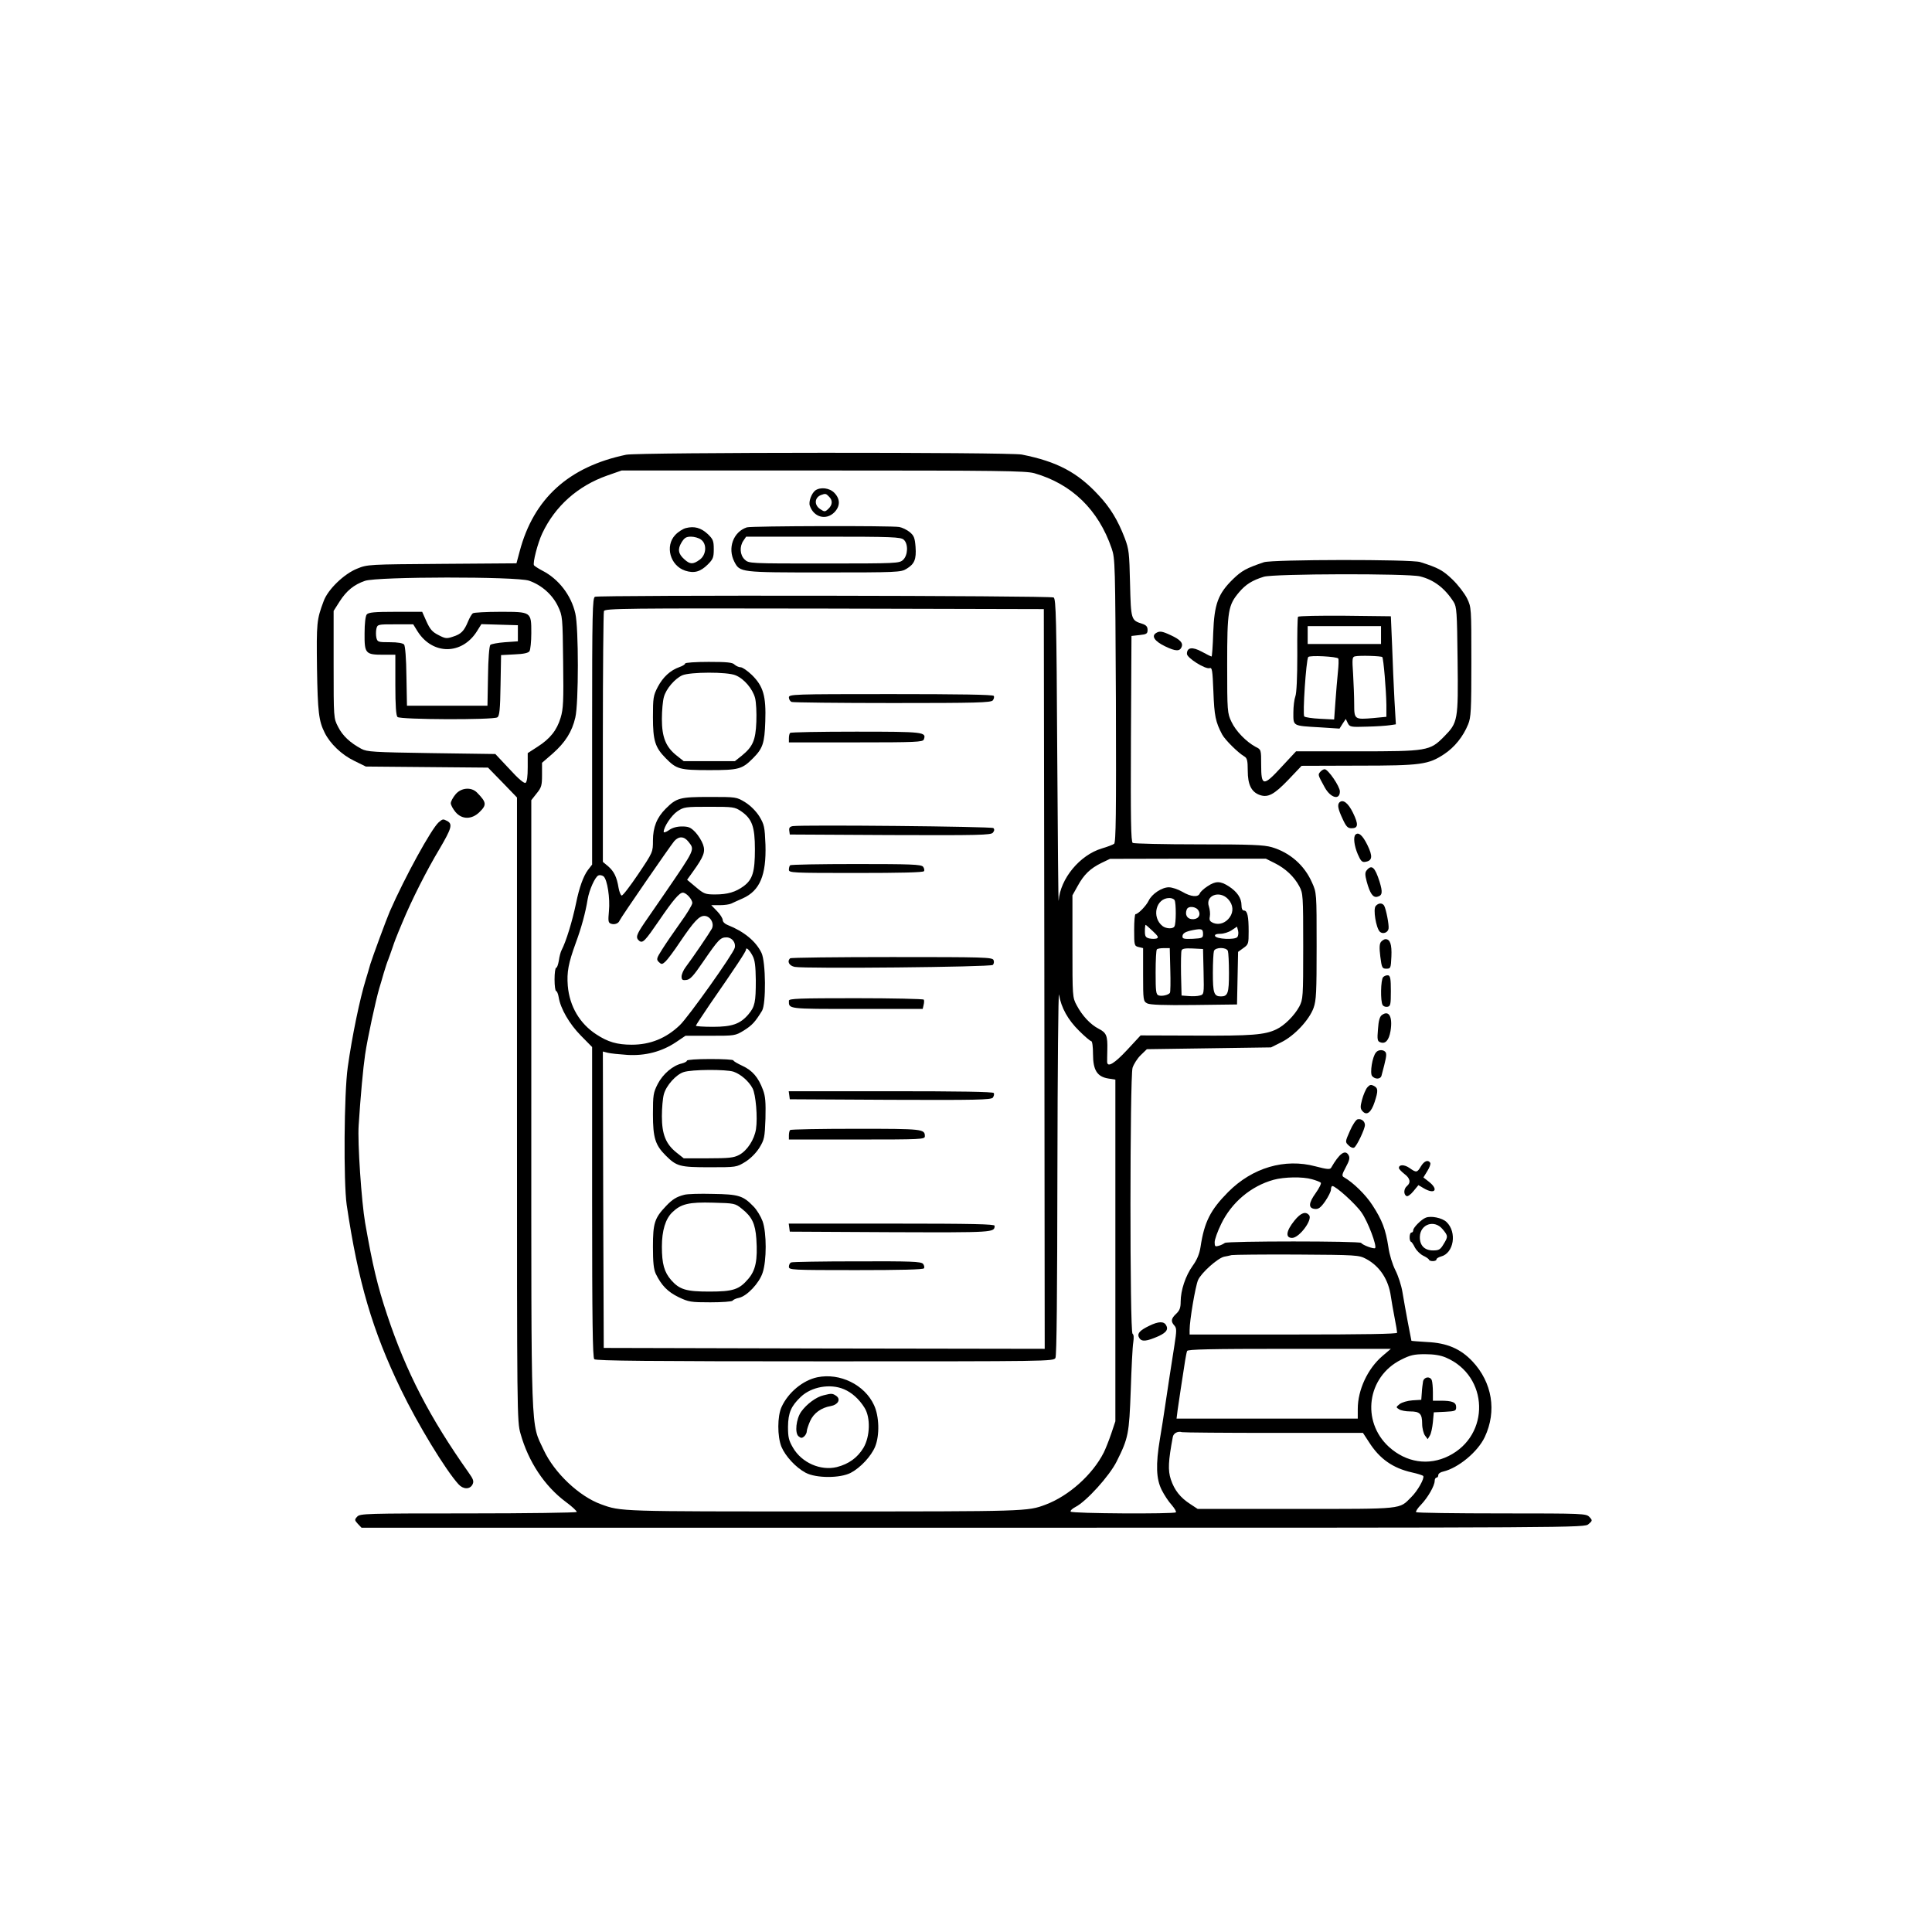 <?xml version="1.0" standalone="no"?>
<!DOCTYPE svg PUBLIC "-//W3C//DTD SVG 20010904//EN"
 "http://www.w3.org/TR/2001/REC-SVG-20010904/DTD/svg10.dtd">
<svg version="1.0" xmlns="http://www.w3.org/2000/svg"
 width="1080pt" height="1080pt" viewBox="0 0 1080 1080"
 preserveAspectRatio="xMidYMid meet">

<g transform="translate(0,1080) scale(0.1,-0.1)"
fill="#000000" stroke="none">
<path d="M3500 8258 c-321 -67 -517 -245 -595 -540 l-18 -67 -416 -3 c-411 -3
-417 -3 -475 -27 -73 -29 -164 -117 -187 -182 -39 -104 -40 -121 -37 -374 4
-246 10 -295 43 -361 30 -61 95 -123 163 -156 l67 -33 341 -3 342 -3 81 -83
81 -84 0 -1743 c0 -1710 0 -1745 20 -1814 44 -156 134 -292 252 -380 37 -27
64 -53 62 -57 -3 -4 -276 -8 -608 -8 -570 0 -604 -1 -619 -18 -16 -17 -15 -20
3 -40 l21 -22 3418 0 c3404 0 3418 0 3441 20 22 19 23 21 5 40 -18 19 -31 20
-490 20 -259 0 -475 3 -479 7 -3 4 9 23 28 42 38 40 76 106 76 133 0 10 5 18
10 18 6 0 10 6 10 14 0 8 12 17 28 20 84 20 193 110 232 193 68 144 42 305
-69 423 -66 70 -142 103 -253 108 -49 3 -88 6 -88 7 0 2 -9 48 -20 103 -10 55
-24 130 -30 168 -6 38 -24 93 -40 124 -16 32 -33 86 -39 130 -15 98 -35 150
-89 233 -38 59 -108 127 -159 156 -13 7 -12 15 10 56 20 37 24 52 16 67 -19
35 -52 10 -98 -70 -6 -10 -23 -9 -87 8 -172 46 -353 -7 -489 -144 -99 -100
-133 -167 -154 -307 -6 -39 -20 -72 -44 -105 -40 -56 -67 -137 -67 -201 0 -34
-6 -49 -25 -67 -29 -27 -31 -43 -10 -66 13 -15 13 -27 0 -111 -15 -94 -37
-238 -55 -359 -5 -36 -17 -110 -26 -164 -24 -144 -21 -223 10 -285 14 -28 39
-66 56 -84 16 -19 27 -37 23 -41 -10 -10 -581 -7 -588 4 -3 5 9 17 27 26 62
32 190 174 230 254 66 132 70 154 79 400 4 124 10 244 14 266 4 27 3 44 -4 48
-16 10 -15 1434 0 1487 7 21 27 53 46 71 l34 33 347 5 347 5 58 29 c73 36 156
125 180 192 15 42 17 88 17 346 0 297 0 298 -26 355 -42 96 -123 167 -224 197
-45 13 -114 16 -409 16 -196 0 -362 4 -369 8 -10 7 -12 130 -10 583 l3 574 45
5 c40 4 45 8 45 29 0 18 -8 27 -30 34 -62 20 -63 21 -68 225 -4 172 -6 192
-30 255 -38 99 -81 170 -146 239 -117 127 -232 188 -429 227 -68 14 -2146 13
-2212 -1z m2281 -103 c210 -60 359 -204 433 -420 20 -58 20 -83 24 -851 2
-635 0 -793 -10 -801 -7 -5 -38 -17 -69 -26 -123 -37 -232 -169 -241 -292 -2
-17 -5 356 -8 828 -4 748 -7 859 -20 867 -16 11 -2537 14 -2564 4 -14 -6 -16
-81 -16 -752 l0 -745 -24 -31 c-25 -34 -48 -97 -66 -186 -21 -100 -55 -212
-81 -262 -5 -9 -12 -35 -15 -58 -4 -22 -10 -40 -15 -40 -5 0 -9 -29 -9 -65 0
-36 4 -65 9 -65 4 0 11 -15 14 -34 10 -64 60 -150 124 -215 l63 -64 0 -866 c0
-661 3 -870 12 -879 9 -9 309 -12 1290 -12 1253 0 1277 0 1288 19 7 13 10 360
11 1048 1 565 5 1008 9 983 12 -73 50 -141 112 -202 32 -32 63 -58 68 -58 6 0
10 -32 10 -72 0 -90 23 -127 86 -137 l39 -6 0 -955 0 -955 -23 -69 c-13 -38
-32 -86 -42 -106 -63 -124 -195 -242 -325 -291 -101 -38 -106 -38 -1240 -38
-1142 0 -1133 -1 -1245 40 -122 44 -261 175 -321 304 -73 157 -69 40 -69 1933
l0 1699 30 38 c27 33 30 45 30 104 l0 67 60 52 c70 62 108 122 126 201 19 78
19 504 0 582 -23 102 -94 193 -184 239 -23 12 -44 26 -47 30 -8 13 21 125 46
178 72 153 199 266 364 324 l80 28 1126 0 c984 0 1132 -2 1180 -15z m-2824
-601 c70 -24 131 -78 162 -143 26 -55 26 -60 29 -311 3 -218 1 -263 -14 -312
-21 -70 -59 -118 -130 -163 l-54 -35 0 -79 c0 -51 -4 -82 -12 -87 -8 -5 -41
23 -90 77 l-79 84 -357 5 c-325 5 -360 7 -392 24 -63 34 -105 73 -130 123 -25
48 -25 49 -25 348 l0 300 33 52 c39 61 81 95 142 116 68 24 847 25 917 1z
m2881 -2227 l2 -2067 -1232 2 -1233 3 -3 829 -2 828 27 -7 c16 -4 65 -9 110
-12 100 -6 193 18 273 72 l52 35 139 0 c137 0 139 0 188 30 46 29 63 48 101
110 23 39 21 272 -3 323 -31 65 -98 120 -189 156 -16 6 -28 18 -28 28 0 9 -14
32 -32 50 l-32 33 47 0 c26 0 55 4 65 9 9 4 38 18 64 29 96 43 132 130 127
300 -4 100 -7 113 -34 158 -19 30 -49 60 -79 79 -49 30 -50 30 -200 30 -166 0
-184 -5 -245 -66 -49 -49 -71 -103 -71 -178 0 -64 0 -65 -82 -187 -46 -68 -87
-122 -93 -120 -5 1 -13 20 -17 42 -10 62 -26 93 -58 121 l-30 25 0 693 c0 381
3 701 6 709 6 15 121 16 1233 14 l1226 -3 3 -2068z m-1695 938 c61 -42 77 -86
77 -213 0 -126 -13 -168 -62 -205 -46 -34 -91 -47 -160 -47 -55 0 -63 3 -108
41 l-49 41 33 46 c61 85 70 111 56 151 -7 20 -26 51 -43 69 -26 27 -38 32 -75
32 -28 0 -54 -7 -73 -21 -16 -11 -29 -15 -29 -9 0 27 43 92 77 115 36 24 44
25 178 25 134 0 142 -1 178 -25z m-294 -171 c35 -45 39 -37 -137 -294 -36 -52
-85 -123 -109 -158 -46 -68 -51 -83 -30 -101 20 -16 33 -1 112 114 77 113 113
155 132 155 19 0 53 -37 53 -58 0 -10 -30 -60 -68 -112 -37 -52 -83 -119 -101
-148 -31 -49 -33 -55 -18 -70 15 -14 18 -14 37 3 11 10 48 59 81 109 78 115
107 146 136 146 33 0 58 -42 42 -72 -13 -24 -106 -161 -146 -214 -13 -17 -23
-41 -23 -53 0 -18 5 -22 27 -19 21 2 40 23 93 101 86 125 97 137 131 137 31 0
54 -30 46 -59 -8 -33 -260 -388 -307 -432 -76 -73 -165 -109 -268 -109 -82 0
-134 15 -199 58 -92 60 -149 156 -159 271 -6 78 3 125 45 241 31 84 54 168 66
243 9 53 42 126 60 133 8 4 21 1 29 -5 21 -18 37 -122 30 -194 -5 -54 -4 -65
10 -70 19 -8 43 0 49 16 6 16 282 416 306 445 26 29 55 28 80 -4z m3277 -119
c60 -30 108 -75 137 -129 21 -39 22 -52 22 -336 0 -286 -1 -296 -22 -337 -28
-51 -83 -106 -128 -127 -64 -31 -140 -37 -450 -35 l-309 1 -76 -82 c-69 -74
-109 -99 -111 -67 0 6 0 38 1 69 2 78 -5 95 -48 117 -47 24 -93 74 -123 131
-24 44 -24 50 -24 330 l0 285 29 52 c35 64 70 98 133 129 l48 23 436 1 435 0
50 -25z m-2919 -518 c13 -24 17 -57 18 -137 0 -122 -5 -147 -41 -190 -46 -54
-91 -70 -199 -70 -52 0 -95 3 -95 6 0 3 35 56 77 118 149 215 203 297 203 307
0 17 19 0 37 -34z m3127 -1249 c22 -6 45 -15 49 -19 5 -3 -8 -30 -28 -58 -41
-57 -42 -85 -5 -89 20 -2 32 6 58 43 17 25 32 54 32 65 0 11 4 20 8 20 19 0
130 -100 163 -148 36 -51 87 -187 76 -199 -7 -6 -69 16 -78 29 -8 11 -748 11
-762 0 -7 -5 -22 -13 -34 -16 -20 -6 -23 -4 -23 20 0 15 16 60 36 101 58 121
167 213 294 248 59 16 162 18 214 3z m302 -445 c77 -41 126 -116 139 -210 4
-26 13 -80 21 -120 8 -40 14 -77 14 -83 0 -7 -184 -10 -580 -10 l-580 0 0 25
c0 55 32 243 47 279 18 41 110 123 146 131 12 2 31 6 42 9 11 2 175 4 365 3
334 -2 346 -3 386 -24z m92 -543 c-83 -71 -138 -190 -138 -296 l0 -54 -506 0
-507 0 6 48 c6 43 27 182 42 277 4 22 8 46 11 53 3 9 126 12 571 12 l568 0
-47 -40z m355 -9 c240 -103 249 -434 15 -550 -112 -56 -237 -37 -334 51 -156
143 -122 392 68 487 51 26 73 31 134 31 49 0 87 -6 117 -19z m-962 -421 l498
0 34 -52 c59 -93 133 -145 240 -169 32 -7 60 -16 63 -20 8 -13 -32 -84 -67
-118 -69 -69 -35 -66 -644 -66 l-550 0 -41 27 c-56 36 -89 78 -109 138 -17 51
-14 103 11 237 4 22 28 34 52 27 8 -2 238 -4 513 -4z"/>
<path d="M4557 8058 c-21 -17 -38 -63 -30 -85 22 -65 91 -83 137 -37 33 34 34
73 1 108 -27 29 -79 35 -108 14z m77 -34 c22 -21 20 -47 -4 -69 -18 -17 -21
-17 -45 -1 -35 23 -32 65 5 79 24 9 28 8 44 -9z"/>
<path d="M3834 7848 c-16 -4 -43 -21 -59 -38 -59 -62 -29 -172 55 -200 50 -16
85 -7 127 35 29 29 33 39 33 85 0 47 -4 56 -34 85 -38 35 -75 45 -122 33z m84
-64 c35 -24 31 -86 -7 -113 -37 -27 -54 -26 -85 2 -35 31 -39 57 -16 95 16 26
26 32 53 32 18 0 43 -7 55 -16z"/>
<path d="M4175 7852 c-76 -25 -109 -116 -70 -192 31 -60 32 -60 502 -60 406 0
430 1 460 20 45 27 56 53 51 123 -4 51 -9 63 -33 83 -15 12 -41 25 -58 28 -40
8 -827 6 -852 -2z m877 -69 c26 -23 24 -87 -4 -113 -21 -19 -33 -20 -442 -20
-417 0 -420 0 -443 22 -27 25 -30 73 -7 106 l15 22 431 0 c387 0 433 -2 450
-17z"/>
<path d="M4569 3101 c-81 -17 -163 -85 -200 -166 -24 -52 -24 -164 -1 -222 22
-53 81 -117 136 -146 59 -31 193 -31 252 0 55 29 114 93 136 146 26 64 23 170
-6 232 -52 114 -191 182 -317 156z m149 -67 c43 -18 85 -55 115 -104 34 -54
31 -160 -6 -223 -33 -55 -82 -91 -149 -108 -91 -22 -196 24 -245 108 -24 41
-28 59 -28 118 1 77 17 115 72 167 59 56 164 75 241 42z"/>
<path d="M4603 3000 c-40 -9 -94 -49 -124 -91 -29 -41 -37 -120 -15 -138 13
-11 19 -11 31 -1 8 7 15 20 15 29 0 9 9 35 19 58 20 44 62 74 115 83 40 7 57
37 32 56 -22 15 -26 16 -73 4z"/>
<path d="M2050 7365 c-7 -9 -12 -50 -12 -106 -1 -112 5 -119 104 -119 l68 0 0
-168 c0 -117 4 -172 12 -180 15 -15 535 -17 558 -2 12 7 16 41 18 179 l3 169
75 4 c52 2 78 8 84 18 5 8 10 54 10 101 0 120 1 119 -176 119 -76 0 -144 -4
-150 -8 -7 -4 -19 -25 -28 -47 -22 -53 -39 -70 -84 -84 -35 -12 -43 -11 -81 9
-34 17 -47 32 -67 76 l-24 54 -149 0 c-118 0 -151 -3 -161 -15z m284 -94 c84
-133 248 -133 332 0 l25 40 102 -3 102 -3 0 -45 0 -45 -72 -5 c-40 -3 -77 -10
-82 -15 -6 -6 -12 -80 -13 -175 l-3 -165 -225 0 -225 0 -3 164 c-1 101 -7 170
-13 178 -8 8 -35 13 -80 13 -65 0 -69 1 -75 25 -3 14 -3 36 0 50 6 25 8 25
106 25 l100 0 24 -39z"/>
<path d="M3830 7091 c0 -5 -14 -14 -32 -20 -51 -18 -92 -56 -121 -111 -25 -48
-27 -61 -27 -169 0 -131 12 -169 71 -229 61 -62 78 -67 244 -67 165 0 183 5
244 66 55 55 65 84 69 206 5 142 -11 197 -75 260 -25 24 -53 43 -63 43 -10 0
-25 7 -34 15 -11 12 -42 15 -145 15 -72 0 -131 -4 -131 -9z m282 -66 c47 -19
95 -75 109 -127 6 -24 9 -83 7 -133 -4 -104 -20 -139 -81 -189 l-39 -31 -143
0 -143 0 -39 31 c-61 48 -83 103 -83 204 0 47 5 102 11 123 12 46 61 103 103
122 44 19 252 20 298 0z"/>
<path d="M4410 6901 c0 -10 7 -22 16 -25 9 -3 262 -6 564 -6 467 0 549 2 560
15 6 8 9 19 5 25 -4 7 -191 10 -576 10 -552 0 -569 -1 -569 -19z"/>
<path d="M4417 6703 c-4 -3 -7 -17 -7 -30 l0 -23 374 0 c336 0 374 2 380 16
16 42 2 44 -379 44 -199 0 -365 -3 -368 -7z"/>
<path d="M4432 6182 c-17 -3 -22 -9 -20 -25 l3 -22 561 -3 c497 -2 563 0 574
13 9 11 10 19 3 26 -9 9 -1062 19 -1121 11z"/>
<path d="M4417 5963 c-4 -3 -7 -15 -7 -25 0 -17 18 -18 374 -18 250 0 377 3
381 10 4 6 1 17 -5 25 -11 13 -70 15 -375 15 -199 0 -365 -3 -368 -7z"/>
<path d="M4417 5443 c-19 -18 -5 -42 26 -48 60 -11 1095 -1 1107 11 6 6 8 18
4 27 -6 16 -53 17 -568 17 -310 0 -566 -3 -569 -7z"/>
<path d="M4410 5206 c0 -47 -12 -46 380 -46 l368 0 5 22 c3 12 4 25 1 30 -3 4
-174 8 -380 8 -316 0 -374 -2 -374 -14z"/>
<path d="M3840 4871 c0 -5 -13 -12 -29 -16 -49 -11 -105 -58 -134 -114 -25
-49 -27 -62 -27 -170 0 -131 13 -172 71 -230 61 -61 79 -66 245 -66 150 0 151
0 200 30 30 19 60 49 79 79 28 46 30 57 34 163 2 91 0 124 -14 161 -26 70 -59
108 -115 134 -28 13 -50 26 -50 30 0 5 -58 8 -130 8 -73 0 -130 -4 -130 -9z
m261 -62 c40 -14 85 -53 106 -93 18 -34 29 -164 19 -228 -9 -58 -49 -120 -94
-144 -30 -16 -57 -19 -173 -19 l-137 0 -39 31 c-61 48 -83 103 -83 204 0 47 5
102 11 123 13 49 69 111 111 124 45 15 237 16 279 2z"/>
<path d="M4412 4678 l3 -23 561 -3 c483 -2 563 0 574 12 6 9 9 20 5 26 -4 7
-191 10 -576 10 l-570 0 3 -22z"/>
<path d="M4417 4483 c-4 -3 -7 -17 -7 -30 l0 -23 380 0 c359 0 380 1 380 18 0
41 -10 42 -385 42 -199 0 -365 -3 -368 -7z"/>
<path d="M3825 4121 c-43 -11 -66 -25 -102 -63 -64 -67 -73 -96 -73 -227 0
-89 4 -126 16 -152 32 -65 66 -100 127 -130 57 -27 68 -29 178 -29 65 0 120 4
124 9 3 5 19 13 36 16 45 10 113 82 132 140 23 67 23 224 0 288 -10 27 -32 64
-51 83 -58 60 -83 68 -227 70 -71 2 -143 0 -160 -5z m322 -78 c57 -45 75 -84
81 -168 8 -120 -4 -176 -45 -224 -51 -60 -85 -71 -218 -71 -129 0 -166 11
-213 64 -39 45 -52 91 -52 187 0 90 20 156 59 193 48 46 92 57 228 53 119 -3
123 -4 160 -34z"/>
<path d="M4412 3938 l3 -23 564 -3 c582 -2 580 -2 581 36 0 9 -122 12 -576 12
l-575 0 3 -22z"/>
<path d="M4423 3743 c-7 -2 -13 -13 -13 -24 0 -18 12 -19 374 -19 250 0 377 3
381 10 4 6 1 17 -5 25 -11 13 -68 15 -369 14 -196 0 -362 -3 -368 -6z"/>
<path d="M6749 5845 c-20 -13 -39 -31 -42 -39 -9 -23 -49 -20 -98 9 -24 14
-58 25 -75 25 -39 0 -95 -37 -113 -75 -14 -29 -59 -75 -73 -75 -5 0 -8 -40 -8
-89 0 -86 1 -89 25 -95 l25 -6 0 -149 c0 -143 1 -148 23 -160 16 -8 90 -11
262 -9 l240 3 3 147 3 147 29 21 c29 20 30 25 30 93 0 85 -7 117 -26 117 -9 0
-14 11 -14 30 0 40 -25 76 -72 106 -47 30 -73 30 -119 -1z m116 -71 c29 -31
32 -70 9 -102 -22 -31 -58 -44 -90 -32 -21 9 -25 15 -21 37 3 14 0 39 -5 55
-22 62 59 93 107 42z m-299 -6 c9 -15 9 -133 -1 -147 -8 -15 -46 -13 -66 2
-63 49 -38 157 38 157 12 0 25 -5 29 -12z m134 -59 c15 -27 -5 -51 -39 -47
-26 3 -38 26 -27 54 8 22 54 17 66 -7z m-256 -114 c30 -28 34 -36 22 -41 -9
-3 -27 -3 -41 0 -21 5 -25 12 -25 41 0 19 2 35 4 35 2 0 20 -16 40 -35z m473
-33 c-13 -17 -119 -12 -125 6 -2 8 7 12 30 12 18 0 47 9 63 20 l30 20 6 -23
c3 -12 1 -28 -4 -35z m-192 17 c0 -22 -4 -24 -57 -27 -46 -2 -58 0 -58 12 0
19 15 28 60 37 48 9 55 6 55 -22z m-183 -200 c2 -67 1 -124 -2 -129 -8 -12
-46 -21 -64 -14 -14 5 -16 24 -16 128 0 68 3 126 7 129 3 4 21 7 39 7 l33 0 3
-121z m186 -11 c3 -127 2 -127 -21 -133 -13 -4 -41 -5 -63 -3 l-39 3 -3 119
c-1 66 0 126 3 133 3 10 21 13 62 11 l58 -3 3 -127z m136 116 c3 -9 6 -64 6
-123 0 -112 -6 -131 -45 -131 -39 0 -45 19 -45 131 0 59 3 114 6 123 8 22 70
22 78 0z"/>
<path d="M7237 3978 c-48 -59 -53 -98 -14 -98 40 0 116 102 95 127 -19 23 -46
14 -81 -29z"/>
<path d="M7955 3078 c-2 -13 -6 -41 -7 -63 l-3 -40 -49 -3 c-28 -2 -59 -11
-72 -21 -21 -17 -21 -18 -3 -29 10 -7 38 -12 62 -12 54 0 67 -13 67 -69 0 -26
8 -55 16 -66 l15 -20 12 20 c7 11 14 45 17 75 l5 55 63 3 c57 3 62 5 62 26 0
27 -21 36 -87 36 l-43 0 0 49 c0 27 -3 56 -6 65 -9 24 -43 20 -49 -6z"/>
<path d="M7065 7657 c-100 -34 -123 -47 -172 -94 -84 -82 -105 -139 -111 -300
-2 -73 -7 -133 -9 -133 -3 0 -28 12 -55 27 -53 29 -83 24 -83 -12 0 -23 103
-87 126 -80 15 5 17 -10 22 -132 5 -135 12 -169 49 -239 17 -31 89 -102 123
-122 16 -9 20 -22 20 -80 0 -78 20 -119 67 -136 46 -16 80 2 159 84 l75 79
316 1 c353 0 393 6 482 65 57 38 105 97 133 166 16 39 18 78 18 349 0 303 0
305 -24 355 -14 28 -50 75 -81 105 -53 51 -79 66 -181 98 -46 16 -830 15 -874
-1z m873 -79 c77 -19 138 -65 188 -143 17 -28 19 -53 22 -325 4 -338 2 -349
-76 -428 -79 -80 -93 -82 -487 -82 l-340 0 -81 -87 c-102 -111 -114 -109 -114
11 0 85 0 86 -31 101 -52 28 -111 88 -135 140 -23 48 -24 58 -24 320 0 302 5
332 68 406 36 42 72 65 137 85 55 17 805 19 873 2z"/>
<path d="M7256 7352 c-3 -5 -5 -100 -4 -213 0 -126 -4 -215 -11 -232 -6 -16
-11 -57 -11 -91 0 -76 -6 -73 151 -82 l107 -7 17 27 18 27 11 -23 c11 -22 17
-23 107 -20 51 1 109 5 128 8 l34 5 -8 137 c-4 75 -10 211 -13 302 l-7 165
-257 3 c-141 1 -259 -1 -262 -6z m464 -102 l0 -50 -205 0 -205 0 0 50 0 50
205 0 205 0 0 -50z m-239 -131 c3 -5 2 -39 -2 -76 -4 -38 -10 -112 -14 -167
l-7 -98 -79 4 c-43 2 -83 8 -88 13 -10 10 10 313 22 332 7 11 160 3 168 -8z
m246 8 c7 -7 22 -188 23 -268 l0 -66 -73 -7 c-105 -9 -107 -8 -107 78 0 39 -3
114 -6 167 -6 88 -5 97 11 100 26 6 146 2 152 -4z"/>
<path d="M6462 7261 c-27 -17 -7 -46 51 -74 60 -29 83 -29 93 -2 8 21 -9 40
-61 64 -49 23 -63 25 -83 12z"/>
<path d="M7380 6485 c-13 -16 -14 -15 25 -86 33 -60 85 -74 85 -23 0 28 -66
124 -85 124 -7 0 -18 -7 -25 -15z"/>
<path d="M2546 6359 c-14 -17 -26 -39 -26 -49 0 -10 12 -32 26 -49 36 -43 91
-43 134 -1 42 41 40 55 -14 110 -32 32 -89 27 -120 -11z"/>
<path d="M7487 6314 c-12 -13 -7 -38 18 -91 20 -44 29 -53 50 -53 38 0 40 21
8 87 -27 55 -56 77 -76 57z"/>
<path d="M2452 6203 c-41 -37 -188 -304 -273 -498 -19 -44 -96 -253 -109 -295
-7 -25 -18 -63 -25 -85 -33 -106 -77 -318 -101 -490 -21 -146 -24 -644 -6
-770 64 -432 144 -703 303 -1032 94 -195 250 -451 322 -530 26 -29 63 -30 78
-2 9 18 6 29 -22 68 -217 307 -349 562 -455 881 -54 162 -81 275 -123 515 -20
116 -43 449 -36 545 10 157 25 321 36 395 14 95 59 301 79 370 5 17 17 55 25
85 9 30 20 64 25 75 4 11 16 43 25 70 9 28 24 66 32 85 8 19 18 44 23 55 51
123 134 288 209 413 65 111 72 135 42 152 -25 13 -25 13 -49 -7z"/>
<path d="M7577 6134 c-13 -13 -7 -62 13 -109 16 -37 24 -46 41 -43 41 6 44 30
13 94 -27 55 -50 75 -67 58z"/>
<path d="M7640 5935 c-10 -12 -10 -25 0 -63 18 -66 35 -91 59 -85 29 7 31 25
13 84 -26 82 -44 98 -72 64z"/>
<path d="M7690 5735 c-15 -18 2 -121 23 -143 16 -16 45 -6 49 16 4 20 -14 112
-25 130 -11 16 -32 15 -47 -3z"/>
<path d="M7720 5535 c-9 -11 -10 -33 -4 -82 8 -64 11 -68 34 -68 24 0 25 3 28
68 3 68 -7 97 -33 97 -7 0 -18 -7 -25 -15z"/>
<path d="M7732 5338 c-14 -14 -16 -136 -3 -156 5 -8 17 -12 27 -10 17 3 19 13
19 88 0 68 -3 85 -15 88 -9 1 -21 -3 -28 -10z"/>
<path d="M7725 5126 c-12 -8 -19 -32 -22 -79 -5 -57 -3 -68 12 -73 29 -12 49
10 58 62 13 79 -8 119 -48 90z"/>
<path d="M7692 4917 c-21 -24 -35 -116 -22 -132 17 -20 48 -19 53 3 25 94 29
113 24 127 -8 18 -41 20 -55 2z"/>
<path d="M7643 4721 c-9 -11 -22 -42 -29 -68 -11 -41 -10 -51 3 -65 23 -26 48
-7 67 51 21 64 20 78 -4 91 -16 8 -23 7 -37 -9z"/>
<path d="M7589 4543 c-9 -2 -29 -32 -43 -65 -27 -61 -27 -62 -7 -81 11 -11 24
-16 31 -12 15 9 60 104 60 126 0 21 -20 37 -41 32z"/>
<path d="M7943 4280 c-21 -36 -26 -36 -64 -9 -29 20 -59 20 -59 0 0 -6 14 -20
30 -33 33 -24 38 -49 15 -68 -18 -15 -20 -46 -3 -56 6 -4 23 7 39 27 l28 34
29 -17 c62 -37 86 -9 31 35 l-32 25 22 36 c12 19 20 40 16 46 -12 19 -34 10
-52 -20z"/>
<path d="M7970 3993 c-24 -9 -70 -55 -70 -70 0 -7 -4 -13 -10 -13 -12 0 -14
-47 -2 -52 4 -1 14 -16 22 -33 9 -16 29 -36 45 -44 17 -8 32 -18 33 -23 5 -11
42 -10 42 2 0 5 11 12 25 16 72 18 91 136 31 193 -24 23 -87 36 -116 24z m94
-64 c31 -37 32 -42 5 -85 -17 -29 -26 -34 -58 -34 -48 0 -75 28 -74 76 2 71
81 98 127 43z"/>
<path d="M6425 3389 c-52 -25 -67 -42 -60 -61 11 -27 33 -29 88 -7 62 24 81
44 66 70 -12 24 -43 23 -94 -2z"/>
</g>
</svg>
